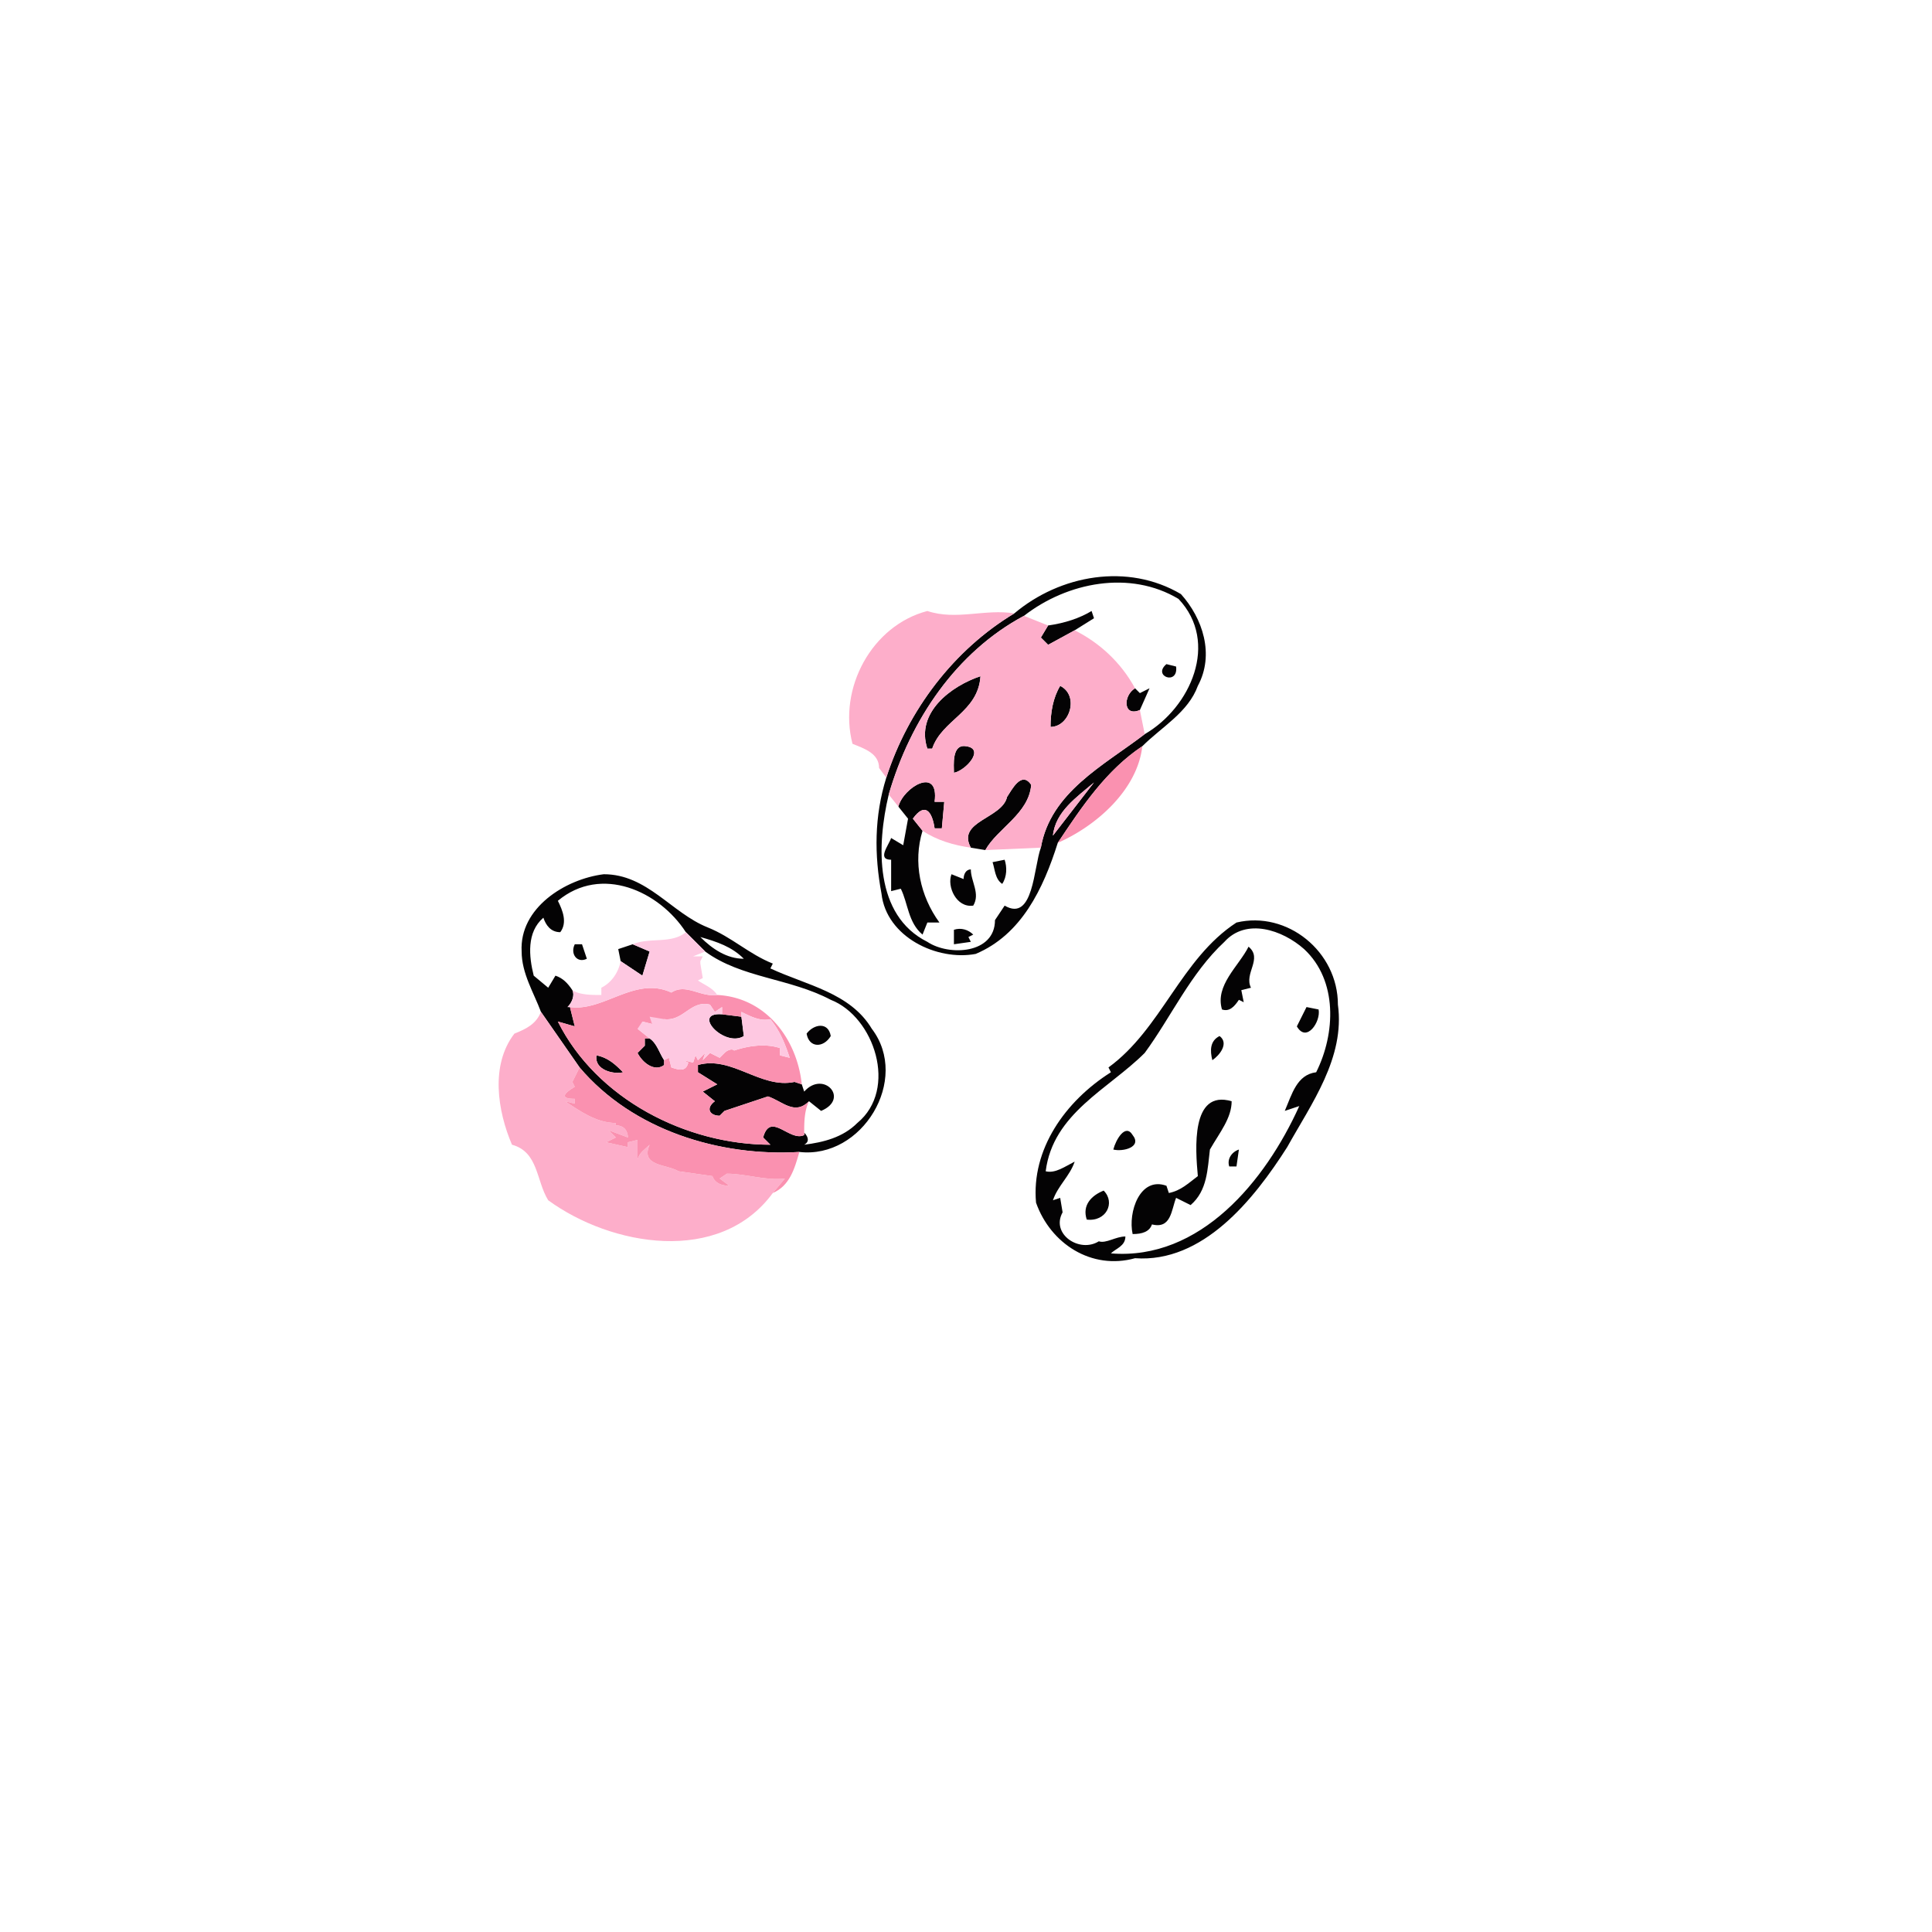 <svg width="1067" height="1067" viewBox="0 0 800 800" xmlns="http://www.w3.org/2000/svg"><g fill="#040304"><path d="M420 254c19-16 47-21 69-8 9 10 14 25 7 38-4 11-15 17-23 25-15 10-25 25-35 40-6 19-15 38-34 46-16 3-37-7-39-25-3-16-3-32 2-48 9-28 28-53 53-68m4 1c-28 15-47 43-56 74-5 21-6 50 16 61 9 6 28 5 28-9l4-6c12 7 12-16 15-24 4-23 26-34 43-47 19-11 31-38 14-56-20-12-46-7-64 7m12 91l17-22c-7 6-16 12-17 22z"/><path d="M434 259c7-1 13-3 18-6l1 3-8 5-11 6-3-3 3-5zM483 275l4 1c1 8-10 4-4-1zM384 310c-5-15 10-26 22-30-1 15-16 18-20 30h-2zM439 284c8 4 4 17-4 17 0-6 1-12 4-17zM472 294c-7 3-7-6-2-9l2 2 4-2-4 9zM395 320c0-3-1-12 5-11 8 1 0 10-5 11zM372 334c2-8 17-17 15-2h4l-1 11h-3c-1-7-4-11-9-4l4 5c-4 13-1 27 7 38h-5l-2 5c-6-5-6-13-9-19l-4 1v-13c-6 0-1-6 0-9l5 3 2-11-4-5zM417 330c2-3 6-11 10-5-1 12-14 18-19 27l-6-1c-6-11 13-12 15-21zM411 357l5-1c1 3 1 7-1 10-3-2-3-6-4-9zM399 364c0-2 1-4 3-4 0 5 4 10 1 15-7 1-11-8-9-13l5 2zM216 394c-1-18 18-30 34-32 18 0 28 16 43 22 10 4 17 11 27 15l-1 2c15 7 33 10 42 25 16 21-4 54-30 51-33 2-69-9-91-35l-16-23c-3-8-8-16-8-25m15-21c2 4 4 9 1 13-4 0-6-3-7-6-7 6-6 16-4 24l6 5 3-5c3 1 5 3 7 6 1 2 0 5-2 7h1l2 8-7-2c16 32 53 51 88 51l-3-3c3-11 11 2 17-1v-1c2 2 2 4 0 5 8-1 16-3 22-9 17-14 7-44-11-51-17-9-37-9-52-20l-8-8c-11-17-35-28-53-13m59 15c5 5 11 9 18 9-5-5-11-7-18-9zM512 382c21-5 42 12 42 34 3 22-11 41-21 59-14 22-35 48-63 46-18 5-35-6-41-23-2-22 12-42 31-54l-1-2c22-16 30-45 53-60m-5 8c-14 13-22 31-33 46-15 15-38 25-41 49 4 1 8-2 12-4-2 6-7 10-9 16l3-1 1 6c-5 9 7 17 15 12 3 1 7-2 11-2 0 4-4 5-6 7 37 3 64-30 78-61l-6 2c3-7 5-15 13-16 8-16 9-38-5-51-9-8-24-13-33-3zM395 385c3-1 6 0 8 2l-2 1 1 2-7 1v-6z"/><path d="M238 391h3l2 6c-4 2-7-2-5-6zM256 393l6-2 7 3-3 10-9-6-1-5zM517 392c6 5-2 11 1 17l-4 1 1 5-2-1c-2 3-4 5-7 4-3-10 7-18 11-26zM541 417l5 1c1 5-5 14-9 7l4-8zM308 429c-8 5-22-10-9-9l8 1 1 8zM334 428c3-4 9-5 10 1-3 5-9 5-10-1zM502 439c-1-4-1-8 3-10 4 3 0 8-3 10zM267 430h2c3 2 4 6 6 9v2c-4 3-9-1-11-5l3-3v-3zM247 437c5 1 8 4 11 7-4 1-12-1-11-7zM289 441c14-4 26 10 40 7l3 1 1 3c8-9 19 3 7 8l-5-4c-6 6-11 0-17-2l-18 6-2 2c-4 0-6-3-2-6l-5-4 6-3-8-5v-3zM496 487c-1-11-3-36 14-31 0 7-5 13-9 20-1 8-1 17-8 23l-6-3c-2 5-2 13-10 11-1 3-4 4-8 4-2-9 3-24 14-20l1 3c5-1 8-4 12-7zM461 476c1-4 5-11 8-6 4 5-4 7-8 6zM509 483c-1-3 1-6 4-7l-1 7h-3zM450 505c-2-6 2-10 7-12 5 5 1 13-7 12z"/></g><g fill="#fdaeca"><path d="M384 253c12 4 24-1 36 1-25 15-44 40-53 68l-3-4c0-6-6-8-11-10-6-23 8-49 31-55z"/><path d="M368 329c9-31 28-59 56-74l10 4-3 5 3 3 11-6c10 5 19 13 25 24-5 3-5 12 2 9l2 10c-17 13-39 24-43 47l-23 1c5-9 18-15 19-27-4-6-8 2-10 5-2 9-21 10-15 21-7-1-14-3-20-7l-4-5c5-7 8-3 9 4h3l1-11h-4c2-15-13-6-15 2l-4-5m16-19h2c4-12 19-15 20-30-12 4-27 15-22 30m55-26c-3 5-4 11-4 17 8 0 12-13 4-17m-44 36c5-1 13-10 5-11-6-1-5 8-5 11z"/><path d="M436 346c1-10 10-16 17-22l-17 22zM224 419l16 23-3 6 1 2c-5 3-6 5 0 5v2l-4-1c6 4 13 9 21 9v1c4 0 5 3 5 5l-8-3 3 3-4 2 9 2v-2l4-1v8c1-3 3-4 5-6-4 9 7 8 12 11l14 2c1 3 4 4 7 4l-4-3 3-2c8 0 16 3 24 2l-5 6c-22 30-67 22-93 3-5-8-4-20-15-23-6-14-9-33 1-46 5-2 9-4 11-9z"/></g><g fill="#fa91b0"><path d="M438 349c10-15 20-30 35-40-2 18-19 33-35 40zM236 417c14 2 27-13 42-6 6-4 12 2 19 1 20 1 33 18 35 37l-3-1c-14 3-26-11-40-7v3l8 5-6 3 5 4c-4 3-2 6 2 6l2-2 18-6c6 2 11 8 17 2-2 4-2 9-2 13v1c-6 3-14-10-17 1l3 3c-35 0-72-19-88-51l7 2-2-8m39 5v2a447 447 0 0 0-5 0l-4-1 1 2-3 1 5 4h-2v3l-3 3c2 4 7 8 11 5v-2l2-1 1 4c3 1 6 2 7-2l-2-1 4 1 1-3 1 2 3-3-1 3 3-3 4 2 2-2c1-1 3-2 4-1 6-2 13-3 19-1v3l4 1c-2-6-4-11-8-16-4 1-8-1-12-3v2l-8-1v-3l-3 2-2-3c-8-2-11 7-19 6m-28 15c-1 6 7 8 11 7-3-3-6-6-11-7z"/><path d="M240 442c22 26 58 37 91 35-2 7-4 14-11 17l5-6c-8 1-16-2-24-2l-3 2 4 3c-3 0-6-1-7-4l-14-2c-5-3-16-2-12-11-2 2-4 3-5 6v-8l-4 1v2l-9-2 4-2-3-3 8 3c0-2-1-5-5-5v-1c-8 0-15-5-21-9l4 1v-2c-6 0-5-2 0-5l-1-2 3-6z"/></g><g fill="#fec8e1"><path d="M284 386l8 8-5 2h4l-1 2v1l1 6-2 1c3 2 6 3 8 6-7 1-13-5-19-1-15-7-28 8-42 6h-1c2-2 3-5 2-7 3 2 8 2 12 2v-3c4-2 7-6 8-11l9 6 3-10-7-3c7-3 16 0 22-5zM275 422c8 1 11-8 19-6l2 3 3-2v3c-13-1 1 14 9 9l-1-8v-2c4 2 8 4 12 3 4 5 6 10 8 16l-4-1v-3c-6-2-13-1-19 1-1-1-3 0-4 1l-2 2-4-2-3 3 1-3-3 3-1-2-1 3-4-1 2 1c-1 4-4 3-7 2l-1-4-2 1c-2-3-3-7-6-9l-5-4a436 436 0 0 1 2-3l4 1-1-3a447 447 0 0 1 6 1z"/></g></svg>